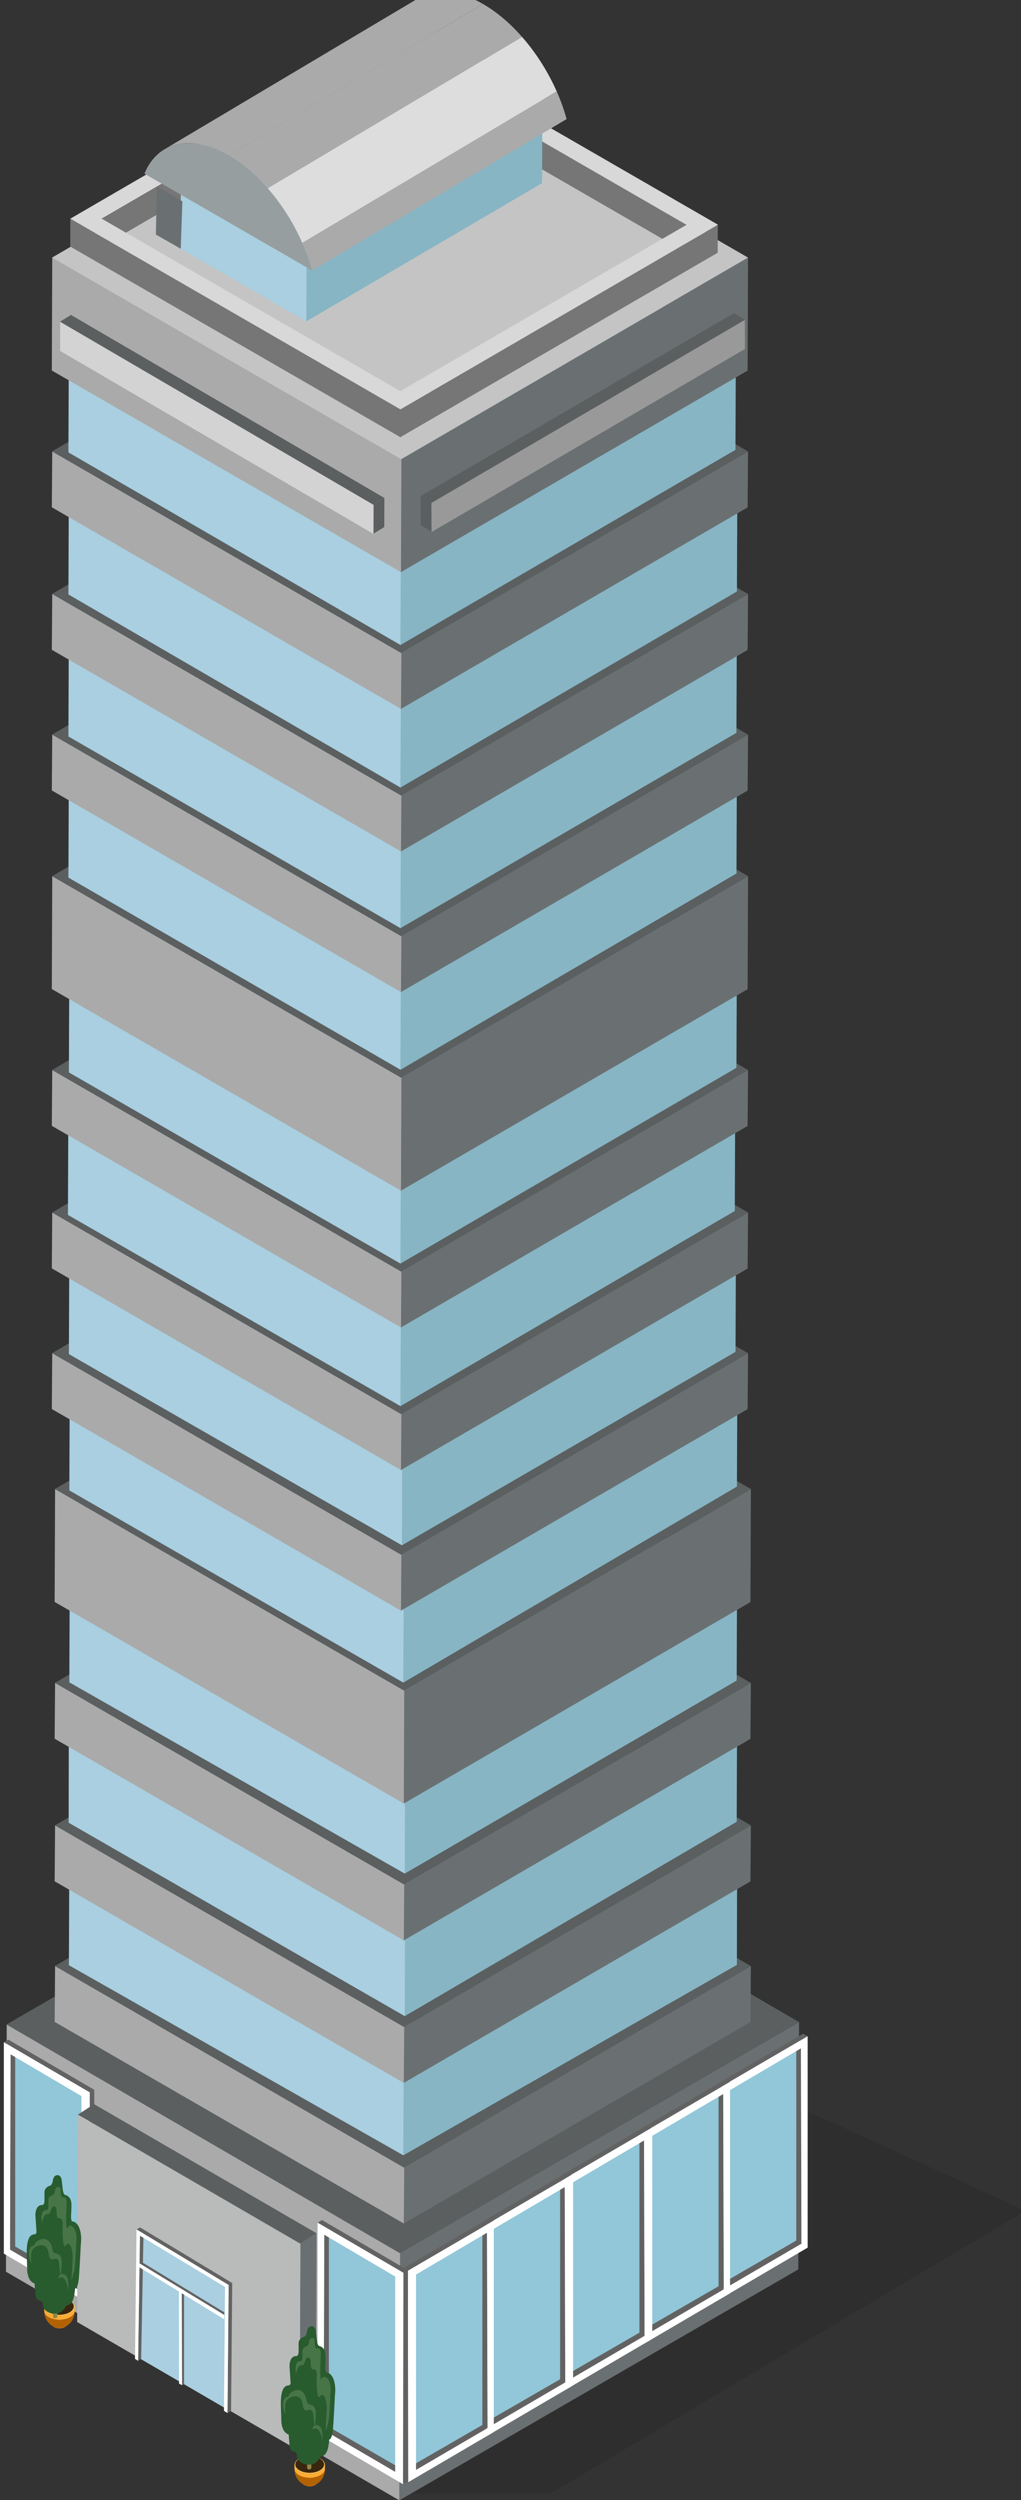 <?xml version="1.0" encoding="UTF-8" standalone="no"?>
<!-- Created with Inkscape (http://www.inkscape.org/) -->

<svg
   xmlns:dc="http://purl.org/dc/elements/1.1/"
   xmlns:cc="http://creativecommons.org/ns#"
   xmlns:rdf="http://www.w3.org/1999/02/22-rdf-syntax-ns#"
   xmlns:svg="http://www.w3.org/2000/svg"
   xmlns="http://www.w3.org/2000/svg"
   xmlns:sodipodi="http://sodipodi.sourceforge.net/DTD/sodipodi-0.dtd"
   xmlns:inkscape="http://www.inkscape.org/namespaces/inkscape"
   width="37.445mm"
   height="91.672mm"
   viewBox="0 0 37.445 91.672"
   version="1.1"
   id="svg89626"
   inkscape:version="0.92.3 (2405546, 2018-03-11)"
   sodipodi:docname="business-2.svg">
  <rect x="0" y="0" width="37.445" height="91.672" fill="#333333" stroke="none"/>
  <defs
     id="defs89620">
    <clipPath
       clipPathUnits="userSpaceOnUse"
       id="clipPath238161">
      <path
         d="m 641.045,1133.829 c 0,0.01 0.001,0.017 0.001,0.026 v 0 c 0,-0.01 -0.001,-0.018 -0.001,-0.026 m -3.177,-0.01 c 0,0.01 0,0.017 0,0.026 v 0 c 0,-0.01 0,-0.018 0,-0.026 m 2.687,-0.631 c -0.998,-0.558 -2.648,-0.155 -2.687,0.631 v 0 c 0.022,-0.676 0.347,-1.246 0.916,-1.574 v 0 c 0.858,-0.48 2.216,0.116 2.261,1.583 v 0 c -0.011,-0.234 -0.174,-0.466 -0.49,-0.64"
         id="path238159"
         inkscape:connector-curvature="0" />
    </clipPath>
    <clipPath
       clipPathUnits="userSpaceOnUse"
       id="clipPath238149">
      <path
         d="m 638.309,1133.603 c -0.295,0.176 -0.441,0.405 -0.441,0.634 v 0 c 10e-4,-0.424 -0.066,-0.721 0.443,-1.026 v 0 c 0.992,-0.598 2.737,-0.179 2.735,0.644 v 0 l -0.001,0.391 c 0.002,-0.822 -1.744,-1.242 -2.736,-0.643"
         id="path238147"
         inkscape:connector-curvature="0" />
    </clipPath>
    <clipPath
       clipPathUnits="userSpaceOnUse"
       id="clipPath238137">
      <path
         d="m 637.868,1134.237 c 0,-0.229 0.146,-0.458 0.441,-0.634 v 0 c 0.992,-0.599 2.738,-0.181 2.736,0.643 v 0 c -0.005,0.215 -0.109,0.39 -0.261,0.53 v 0 c -0.092,0.082 -0.149,0.115 -0.201,0.147 v 0 c -0.318,0.19 -0.723,0.279 -1.123,0.279 v 0 c -0.796,0 -1.57,-0.353 -1.592,-0.965 m 0.51,-0.519 c -0.571,0.344 -0.55,0.893 0.045,1.223 v 0 c 0.595,0.332 1.539,0.323 2.11,-0.021 v 0 c 0.57,-0.34 0.55,-0.89 -0.044,-1.221 v 0 c -0.292,-0.162 -0.668,-0.243 -1.042,-0.243 v 0 c -0.39,0 -0.778,0.087 -1.069,0.262 m 2.201,1.208 c -0.005,10e-4 -0.01,0 -0.015,0 v 0 c 0.005,0 0.01,0 0.015,0"
         id="path238135"
         inkscape:connector-curvature="0" />
    </clipPath>
    <clipPath
       clipPathUnits="userSpaceOnUse"
       id="clipPath238125">
      <path
         d="M 0,2270.272 H 3066.787 V 0 H 0 Z"
         id="path238123"
         inkscape:connector-curvature="0" />
    </clipPath>
    <clipPath
       clipPathUnits="userSpaceOnUse"
       id="clipPath238113">
      <path
         d="m 638.818,1132.225 c 0.033,-0.017 0.067,-0.036 0.102,-0.055 v 0 c 0.303,-0.166 0.784,-0.166 1.087,0 v 0 l 0.129,0.072 c -0.368,-0.204 -0.941,-0.21 -1.318,-0.021 m 0,0 c -0.009,0.01 -0.017,0.01 -0.026,0.014 v 0 c 0.008,-0.01 0.017,-0.01 0.026,-0.014"
         id="path238111"
         inkscape:connector-curvature="0" />
    </clipPath>
    <clipPath
       clipPathUnits="userSpaceOnUse"
       id="clipPath238073">
      <path
         d="M 0,2270.272 H 3066.787 V 0 H 0 Z"
         id="path238071"
         inkscape:connector-curvature="0" />
    </clipPath>
    <clipPath
       clipPathUnits="userSpaceOnUse"
       id="clipPath238061">
      <path
         d="m 667.043,1117.407 c 10e-4,0.013 10e-4,0.026 10e-4,0.038 v 0 c 0,-0.013 -10e-4,-0.025 -10e-4,-0.038 m -3.174,10e-4 c -10e-4,0.01 -10e-4,0.018 -10e-4,0.027 v 0 c 0,-0.01 0,-0.018 10e-4,-0.027 m 0.913,-1.574 c 0.857,-0.476 2.208,0.113 2.261,1.573 v 0 c -0.015,-0.229 -0.179,-0.455 -0.488,-0.629 v 0 c -0.999,-0.556 -2.648,-0.157 -2.686,0.63 v 0 c 0.02,-0.676 0.345,-1.244 0.913,-1.574"
         id="path238059"
         inkscape:connector-curvature="0" />
    </clipPath>
    <clipPath
       clipPathUnits="userSpaceOnUse"
       id="clipPath238049">
      <path
         d="m 664.309,1117.193 c -0.295,0.178 -0.441,0.404 -0.441,0.633 v 0 c 0,-0.426 -0.068,-0.719 0.441,-1.025 v 0 c 0.994,-0.598 2.739,-0.182 2.735,0.644 v 0 l -10e-4,0.393 c 0.003,-0.826 -1.741,-1.242 -2.734,-0.645"
         id="path238047"
         inkscape:connector-curvature="0" />
    </clipPath>
    <clipPath
       clipPathUnits="userSpaceOnUse"
       id="clipPath238037">
      <path
         d="m 663.868,1117.826 c 0,-0.229 0.146,-0.455 0.441,-0.633 v 0 c 0.993,-0.597 2.737,-0.181 2.734,0.645 v 0 c -0.004,0.213 -0.108,0.39 -0.261,0.529 v 0 c -0.091,0.082 -0.148,0.113 -0.201,0.147 v 0 c -0.002,0 -0.004,0 -0.006,0 v 0 c -0.317,0.185 -0.719,0.273 -1.116,0.273 v 0 c -0.796,0 -1.57,-0.352 -1.591,-0.965 m 0.509,-0.516 c -0.571,0.342 -0.551,0.891 0.045,1.223 v 0 c 0.593,0.33 1.539,0.321 2.109,-0.023 v 0 c 0.571,-0.344 0.552,-0.891 -0.044,-1.221 v 0 c -0.29,-0.162 -0.664,-0.243 -1.037,-0.243 v 0 c -0.391,0 -0.781,0.089 -1.073,0.264 m 2.195,1.209 c -0.003,10e-4 -0.006,10e-4 -0.01,10e-4 v 0 c 0.004,0 0.007,0 0.01,-10e-4 m 0.003,0 c 0.002,0 0.004,0 0.006,0 v 0 c -0.002,0 -0.004,0 -0.006,0"
         id="path238035"
         inkscape:connector-curvature="0" />
    </clipPath>
    <clipPath
       clipPathUnits="userSpaceOnUse"
       id="clipPath238025">
      <path
         d="M 0,2270.272 H 3066.787 V 0 H 0 Z"
         id="path238023"
         inkscape:connector-curvature="0" />
    </clipPath>
    <clipPath
       clipPathUnits="userSpaceOnUse"
       id="clipPath238013">
      <path
         d="m 664.791,1115.83 c 0.043,-0.025 0.086,-0.047 0.127,-0.07 v 0 c 0.305,-0.166 0.783,-0.166 1.088,0 v 0 l 0.128,0.071 c -0.374,-0.208 -0.967,-0.209 -1.343,0"
         id="path238011"
         inkscape:connector-curvature="0" />
    </clipPath>
    <clipPath
       clipPathUnits="userSpaceOnUse"
       id="clipPath237773">
      <path
         d="M 0,2270.272 H 3066.787 V 0 H 0 Z"
         id="path237771"
         inkscape:connector-curvature="0" />
    </clipPath>
    <clipPath
       clipPathUnits="userSpaceOnUse"
       id="clipPath237753">
      <path
         d="m 657.015,1357.749 c 3.987,-2.3 7.378,-7.141 8.694,-11.955 v 0 l 26.436,15.73 c -1.317,4.815 -4.708,9.657 -8.693,11.96 v 0 z"
         id="path237751"
         inkscape:connector-curvature="0" />
    </clipPath>
    <clipPath
       clipPathUnits="userSpaceOnUse"
       id="clipPath237741">
      <path
         d="M 676.831,1374.131 650.395,1358.4 c 1.692,0.982 4.035,0.843 6.62,-0.651 v 0 l 26.437,15.735 c -1.501,0.865 -2.918,1.275 -4.175,1.275 v 0 c -0.91,0 -1.735,-0.215 -2.446,-0.628"
         id="path237739"
         inkscape:connector-curvature="0" />
    </clipPath>
    <clipPath
       clipPathUnits="userSpaceOnUse"
       id="clipPath237377">
      <path
         d="m 675.212,1162.44 h 64.608 v -47.53 h -64.608 z"
         id="path237375"
         inkscape:connector-curvature="0" />
    </clipPath>
  </defs>
  <sodipodi:namedview
     id="base"
     pagecolor="#ffffff"
     bordercolor="#666666"
     borderopacity="1.0"
     inkscape:pageopacity="0.0"
     inkscape:pageshadow="2"
     inkscape:zoom="0.35"
     inkscape:cx="-289.23707"
     inkscape:cy="796.0959"
     inkscape:document-units="mm"
     inkscape:current-layer="layer1"
     showgrid="false"
     fit-margin-top="0"
     fit-margin-left="0"
     fit-margin-right="0"
     fit-margin-bottom="0"
     inkscape:window-width="1366"
     inkscape:window-height="716"
     inkscape:window-x="-8"
     inkscape:window-y="-8"
     inkscape:window-maximized="1" />
  <g
     inkscape:label="Layer 1"
     inkscape:groupmode="layer"
     id="layer1"
     transform="translate(-182.361,-267.795)">
    <g
       id="g237371"
       transform="matrix(0.353,0,0,-0.353,-41.186,752.779)">
      <g
         id="g237373" />
      <g
         id="g237385">
        <g
           clip-path="url(#clipPath237377)"
           id="g237383"
           style="opacity:0.25">
          <g
             transform="translate(690.519,1114.91)"
             id="g237381">
            <path
               d="M 0,0 49.301,29.346 9.493,47.531 -15.307,0 Z"
               style="fill:#231f20;fill-opacity:1;fill-rule:nonzero;stroke:none"
               id="path237379"
               inkscape:connector-curvature="0" />
          </g>
        </g>
      </g>
    </g>
    <g
       id="g237387"
       transform="matrix(0.353,0,0,-0.353,211.666,341.937)">
      <path
         d="m 0,0 -0.081,-25.691 -41.478,-24 0.08,25.693 z"
         style="fill:#6a7072;fill-opacity:1;fill-rule:nonzero;stroke:none"
         id="path237389"
         inkscape:connector-curvature="0" />
    </g>
    <g
       id="g237391"
       transform="matrix(0.353,0,0,-0.353,197.033,350.403)">
      <path
         d="m 0,0 -0.08,-25.693 -40.865,23.746 0.081,25.693 z"
         style="fill:#aaaaaa;fill-opacity:1;fill-rule:nonzero;stroke:none"
         id="path237393"
         inkscape:connector-curvature="0" />
    </g>
    <g
       id="g237395"
       transform="matrix(0.353,0,0,-0.353,211.666,341.937)">
      <path
         d="m 0,0 -41.479,-23.998 -40.863,23.746 41.478,23.996 z"
         style="fill:#5b5f60;fill-opacity:1;fill-rule:nonzero;stroke:none"
         id="path237397"
         inkscape:connector-curvature="0" />
    </g>
    <g
       id="g237399"
       transform="matrix(0.353,0,0,-0.353,209.899,339.882)">
      <path
         d="m 0,0 -0.044,-5.816 -36.038,-20.942 0.046,5.815 z"
         style="fill:#6a7072;fill-opacity:1;fill-rule:nonzero;stroke:none"
         id="path237401"
         inkscape:connector-curvature="0" />
    </g>
    <g
       id="g237403"
       transform="matrix(0.353,0,0,-0.353,197.186,347.27)">
      <path
         d="m 0,0 -0.045,-5.814 -36.274,20.941 0.045,5.816 z"
         style="fill:#aaaaaa;fill-opacity:1;fill-rule:nonzero;stroke:none"
         id="path237405"
         inkscape:connector-curvature="0" />
    </g>
    <g
       id="g237407"
       transform="matrix(0.353,0,0,-0.353,209.899,339.882)">
      <path
         d="M 0,0 -36.036,-20.943 -72.31,0 -36.272,20.943 Z"
         style="fill:#5b5f60;fill-opacity:1;fill-rule:nonzero;stroke:none"
         id="path237409"
         inkscape:connector-curvature="0" />
    </g>
    <g
       id="g237411"
       transform="matrix(0.353,0,0,-0.353,209.395,336.066)">
      <path
         d="m 0,0 -0.025,-10.691 -34.677,-19.791 0.044,11.759 z"
         style="fill:#87b5c4;fill-opacity:1;fill-rule:nonzero;stroke:none"
         id="path237413"
         inkscape:connector-curvature="0" />
    </g>
    <g
       id="g237415"
       transform="matrix(0.353,0,0,-0.353,197.169,342.671)">
      <path
         d="m 0,0 -0.044,-11.76 -34.747,19.744 0.046,11.764 z"
         style="fill:#a9cfe0;fill-opacity:1;fill-rule:nonzero;stroke:none"
         id="path237417"
         inkscape:connector-curvature="0" />
    </g>
    <g
       id="g237419"
       transform="matrix(0.353,0,0,-0.353,208.373,335.507)">
      <path
         d="m 0,0 -31.612,-18.529 -31.199,17.937 31.613,18.53 z"
         style="fill:#5f8f9b;fill-opacity:1;fill-rule:nonzero;stroke:none"
         id="path237421"
         inkscape:connector-curvature="0" />
    </g>
    <g
       id="g237423"
       transform="matrix(0.353,0,0,-0.353,209.899,334.725)">
      <path
         d="m 0,0 -0.044,-5.818 -36.038,-20.942 0.046,5.817 z"
         style="fill:#6a7072;fill-opacity:1;fill-rule:nonzero;stroke:none"
         id="path237425"
         inkscape:connector-curvature="0" />
    </g>
    <g
       id="g237427"
       transform="matrix(0.353,0,0,-0.353,197.186,342.114)">
      <path
         d="m 0,0 -0.045,-5.816 -36.274,20.941 0.045,5.818 z"
         style="fill:#aaaaaa;fill-opacity:1;fill-rule:nonzero;stroke:none"
         id="path237429"
         inkscape:connector-curvature="0" />
    </g>
    <g
       id="g237431"
       transform="matrix(0.353,0,0,-0.353,209.899,334.725)">
      <path
         d="M 0,0 -36.036,-20.943 -72.31,0 -36.272,20.943 Z"
         style="fill:#5b5f60;fill-opacity:1;fill-rule:nonzero;stroke:none"
         id="path237433"
         inkscape:connector-curvature="0" />
    </g>
    <g
       id="g237435"
       transform="matrix(0.353,0,0,-0.353,209.395,330.44)">
      <path
         d="m 0,0 -0.045,-11.762 -34.509,-20.201 0.044,11.762 z"
         style="fill:#87b5c4;fill-opacity:1;fill-rule:nonzero;stroke:none"
         id="path237437"
         inkscape:connector-curvature="0" />
    </g>
    <g
       id="g237439"
       transform="matrix(0.353,0,0,-0.353,197.221,337.567)">
      <path
         d="m 0,0 -0.044,-11.762 -34.921,20.09 0.023,13.207 z"
         style="fill:#a9cfe0;fill-opacity:1;fill-rule:nonzero;stroke:none"
         id="path237441"
         inkscape:connector-curvature="0" />
    </g>
    <g
       id="g237443"
       transform="matrix(0.353,0,0,-0.353,208.373,330.351)">
      <path
         d="m 0,0 -31.612,-18.531 -31.199,17.937 31.613,18.53 z"
         style="fill:#5f8f9b;fill-opacity:1;fill-rule:nonzero;stroke:none"
         id="path237445"
         inkscape:connector-curvature="0" />
    </g>
    <g
       id="g237447"
       transform="matrix(0.353,0,0,-0.353,209.899,329.5)">
      <path
         d="m 0,0 -0.044,-5.814 -36.038,-20.946 0.046,5.817 z"
         style="fill:#6a7072;fill-opacity:1;fill-rule:nonzero;stroke:none"
         id="path237449"
         inkscape:connector-curvature="0" />
    </g>
    <g
       id="g237451"
       transform="matrix(0.353,0,0,-0.353,197.186,336.888)">
      <path
         d="m 0,0 -0.045,-5.816 -36.274,20.945 0.045,5.814 z"
         style="fill:#aaaaaa;fill-opacity:1;fill-rule:nonzero;stroke:none"
         id="path237453"
         inkscape:connector-curvature="0" />
    </g>
    <g
       id="g237455"
       transform="matrix(0.353,0,0,-0.353,209.899,329.5)">
      <path
         d="M 0,0 -36.036,-20.943 -72.31,0 -36.272,20.943 Z"
         style="fill:#5b5f60;fill-opacity:1;fill-rule:nonzero;stroke:none"
         id="path237457"
         inkscape:connector-curvature="0" />
    </g>
    <g
       id="g237459"
       transform="matrix(0.353,0,0,-0.353,209.394,325.263)">
      <path
         d="m 0,0 -0.045,-11.762 -34.505,-20.062 0.045,11.76 z"
         style="fill:#87b5c4;fill-opacity:1;fill-rule:nonzero;stroke:none"
         id="path237461"
         inkscape:connector-curvature="0" />
    </g>
    <g
       id="g237463"
       transform="matrix(0.353,0,0,-0.353,197.221,332.341)">
      <path
         d="m 0,0 -0.044,-11.76 -34.849,19.864 0.045,11.761 z"
         style="fill:#a9cfe0;fill-opacity:1;fill-rule:nonzero;stroke:none"
         id="path237465"
         inkscape:connector-curvature="0" />
    </g>
    <g
       id="g237467"
       transform="matrix(0.353,0,0,-0.353,208.373,325.125)">
      <path
         d="m 0,0 -31.612,-18.529 -31.199,17.937 31.613,18.528 z"
         style="fill:#5f8f9b;fill-opacity:1;fill-rule:nonzero;stroke:none"
         id="path237469"
         inkscape:connector-curvature="0" />
    </g>
    <g
       id="g237471"
       transform="matrix(0.353,0,0,-0.353,209.899,322.392)">
      <path
         d="m 0,0 -0.044,-11.74 -36.038,-20.942 0.046,11.741 z"
         style="fill:#6a7072;fill-opacity:1;fill-rule:nonzero;stroke:none"
         id="path237473"
         inkscape:connector-curvature="0" />
    </g>
    <g
       id="g237475"
       transform="matrix(0.353,0,0,-0.353,197.186,329.78)">
      <path
         d="m 0,0 -0.045,-11.74 -36.274,20.941 0.045,11.74 z"
         style="fill:#aaaaaa;fill-opacity:1;fill-rule:nonzero;stroke:none"
         id="path237477"
         inkscape:connector-curvature="0" />
    </g>
    <g
       id="g237479"
       transform="matrix(0.353,0,0,-0.353,209.899,322.392)">
      <path
         d="M 0,0 -36.036,-20.941 -72.31,0 -36.272,20.945 Z"
         style="fill:#5b5f60;fill-opacity:1;fill-rule:nonzero;stroke:none"
         id="path237481"
         inkscape:connector-curvature="0" />
    </g>
    <g
       id="g237483"
       transform="matrix(0.353,0,0,-0.353,209.404,318.15)">
      <path
         d="m 0,0 -0.045,-11.762 -34.681,-20.373 0.044,11.76 z"
         style="fill:#87b5c4;fill-opacity:1;fill-rule:nonzero;stroke:none"
         id="path237485"
         inkscape:connector-curvature="0" />
    </g>
    <g
       id="g237487"
       transform="matrix(0.353,0,0,-0.353,197.169,325.338)">
      <path
         d="M 0,0 -0.044,-11.76 -34.745,8.201 -34.7,19.963 Z"
         style="fill:#a9cfe0;fill-opacity:1;fill-rule:nonzero;stroke:none"
         id="path237489"
         inkscape:connector-curvature="0" />
    </g>
    <g
       id="g237491"
       transform="matrix(0.353,0,0,-0.353,208.373,318.017)">
      <path
         d="m 0,0 -31.612,-18.531 -31.199,17.937 31.613,18.53 z"
         style="fill:#5f8f9b;fill-opacity:1;fill-rule:nonzero;stroke:none"
         id="path237493"
         inkscape:connector-curvature="0" />
    </g>
    <g
       id="g237495"
       transform="matrix(0.353,0,0,-0.353,209.795,317.41)">
      <path
         d="m 0,0 -0.045,-5.816 -36.038,-20.942 0.046,5.815 z"
         style="fill:#6a7072;fill-opacity:1;fill-rule:nonzero;stroke:none"
         id="path237497"
         inkscape:connector-curvature="0" />
    </g>
    <g
       id="g237499"
       transform="matrix(0.353,0,0,-0.353,197.082,324.799)">
      <path
         d="m 0,0 -0.046,-5.814 -36.273,20.941 0.044,5.816 z"
         style="fill:#aaaaaa;fill-opacity:1;fill-rule:nonzero;stroke:none"
         id="path237501"
         inkscape:connector-curvature="0" />
    </g>
    <g
       id="g237503"
       transform="matrix(0.353,0,0,-0.353,209.795,317.41)">
      <path
         d="M 0,0 -36.037,-20.943 -72.312,0 -36.274,20.943 Z"
         style="fill:#5b5f60;fill-opacity:1;fill-rule:nonzero;stroke:none"
         id="path237505"
         inkscape:connector-curvature="0" />
    </g>
    <g
       id="g237507"
       transform="matrix(0.353,0,0,-0.353,209.352,313.211)">
      <path
         d="m 0,0 -0.045,-11.762 -34.683,-20.103 0.046,11.76 z"
         style="fill:#87b5c4;fill-opacity:1;fill-rule:nonzero;stroke:none"
         id="path237509"
         inkscape:connector-curvature="0" />
    </g>
    <g
       id="g237511"
       transform="matrix(0.353,0,0,-0.353,197.117,320.304)">
      <path
         d="m 0,0 -0.045,-11.76 -34.598,19.856 0.046,11.761 z"
         style="fill:#a9cfe0;fill-opacity:1;fill-rule:nonzero;stroke:none"
         id="path237513"
         inkscape:connector-curvature="0" />
    </g>
    <g
       id="g237515"
       transform="matrix(0.353,0,0,-0.353,208.268,313.036)">
      <path
         d="m 0,0 -31.611,-18.531 -31.2,17.939 31.613,18.53 z"
         style="fill:#5f8f9b;fill-opacity:1;fill-rule:nonzero;stroke:none"
         id="path237517"
         inkscape:connector-curvature="0" />
    </g>
    <g
       id="g237519"
       transform="matrix(0.353,0,0,-0.353,209.795,312.254)">
      <path
         d="m 0,0 -0.045,-5.816 -36.038,-20.944 0.046,5.817 z"
         style="fill:#6a7072;fill-opacity:1;fill-rule:nonzero;stroke:none"
         id="path237521"
         inkscape:connector-curvature="0" />
    </g>
    <g
       id="g237523"
       transform="matrix(0.353,0,0,-0.353,197.082,319.642)">
      <path
         d="m 0,0 -0.046,-5.816 -36.273,20.943 0.044,5.816 z"
         style="fill:#aaaaaa;fill-opacity:1;fill-rule:nonzero;stroke:none"
         id="path237525"
         inkscape:connector-curvature="0" />
    </g>
    <g
       id="g237527"
       transform="matrix(0.353,0,0,-0.353,209.795,312.254)">
      <path
         d="M 0,0 -36.037,-20.943 -72.312,0 -36.274,20.943 Z"
         style="fill:#5b5f60;fill-opacity:1;fill-rule:nonzero;stroke:none"
         id="path237529"
         inkscape:connector-curvature="0" />
    </g>
    <g
       id="g237531"
       transform="matrix(0.353,0,0,-0.353,209.325,308.046)">
      <path
         d="m 0,0 -0.044,-11.76 -34.758,-20.279 0.045,11.762 z"
         style="fill:#87b5c4;fill-opacity:1;fill-rule:nonzero;stroke:none"
         id="path237533"
         inkscape:connector-curvature="0" />
    </g>
    <g
       id="g237535"
       transform="matrix(0.353,0,0,-0.353,197.064,315.2)">
      <path
         d="m 0,0 -0.045,-11.762 -34.547,19.858 0.045,11.761 z"
         style="fill:#a9cfe0;fill-opacity:1;fill-rule:nonzero;stroke:none"
         id="path237537"
         inkscape:connector-curvature="0" />
    </g>
    <g
       id="g237539"
       transform="matrix(0.353,0,0,-0.353,208.268,307.88)">
      <path
         d="m 0,0 -31.611,-18.529 -31.2,17.937 31.613,18.53 z"
         style="fill:#5f8f9b;fill-opacity:1;fill-rule:nonzero;stroke:none"
         id="path237541"
         inkscape:connector-curvature="0" />
    </g>
    <g
       id="g237543"
       transform="matrix(0.353,0,0,-0.353,209.795,307.028)">
      <path
         d="m 0,0 -0.045,-5.814 -36.038,-20.942 0.046,5.813 z"
         style="fill:#6a7072;fill-opacity:1;fill-rule:nonzero;stroke:none"
         id="path237545"
         inkscape:connector-curvature="0" />
    </g>
    <g
       id="g237547"
       transform="matrix(0.353,0,0,-0.353,197.082,314.416)">
      <path
         d="m 0,0 -0.046,-5.813 -36.273,20.942 0.044,5.814 z"
         style="fill:#aaaaaa;fill-opacity:1;fill-rule:nonzero;stroke:none"
         id="path237549"
         inkscape:connector-curvature="0" />
    </g>
    <g
       id="g237551"
       transform="matrix(0.353,0,0,-0.353,209.795,307.028)">
      <path
         d="M 0,0 -36.037,-20.943 -72.312,0 -36.274,20.943 Z"
         style="fill:#5b5f60;fill-opacity:1;fill-rule:nonzero;stroke:none"
         id="path237553"
         inkscape:connector-curvature="0" />
    </g>
    <g
       id="g237555"
       transform="matrix(0.353,0,0,-0.353,209.386,302.794)">
      <path
         d="m 0,0 -0.046,-11.764 -34.929,-20.349 0.045,11.761 z"
         style="fill:#87b5c4;fill-opacity:1;fill-rule:nonzero;stroke:none"
         id="path237557"
         inkscape:connector-curvature="0" />
    </g>
    <g
       id="g237559"
       transform="matrix(0.353,0,0,-0.353,197.064,309.974)">
      <path
         d="m 0,0 -0.045,-11.762 -34.449,19.856 0.046,11.761 z"
         style="fill:#a9cfe0;fill-opacity:1;fill-rule:nonzero;stroke:none"
         id="path237561"
         inkscape:connector-curvature="0" />
    </g>
    <g
       id="g237563"
       transform="matrix(0.353,0,0,-0.353,208.268,302.653)">
      <path
         d="m 0,0 -31.611,-18.529 -31.2,17.935 31.613,18.532 z"
         style="fill:#5f8f9b;fill-opacity:1;fill-rule:nonzero;stroke:none"
         id="path237565"
         inkscape:connector-curvature="0" />
    </g>
    <g
       id="g237567"
       transform="matrix(0.353,0,0,-0.353,209.795,299.921)">
      <path
         d="m 0,0 -0.045,-11.74 -36.038,-20.942 0.046,11.741 z"
         style="fill:#6a7072;fill-opacity:1;fill-rule:nonzero;stroke:none"
         id="path237569"
         inkscape:connector-curvature="0" />
    </g>
    <g
       id="g237571"
       transform="matrix(0.353,0,0,-0.353,197.082,307.308)">
      <path
         d="m 0,0 -0.046,-11.74 -36.273,20.941 0.044,11.74 z"
         style="fill:#aaaaaa;fill-opacity:1;fill-rule:nonzero;stroke:none"
         id="path237573"
         inkscape:connector-curvature="0" />
    </g>
    <g
       id="g237575"
       transform="matrix(0.353,0,0,-0.353,209.795,299.921)">
      <path
         d="M 0,0 -36.037,-20.941 -72.312,0 -36.274,20.944 Z"
         style="fill:#5b5f60;fill-opacity:1;fill-rule:nonzero;stroke:none"
         id="path237577"
         inkscape:connector-curvature="0" />
    </g>
    <g
       id="g237579"
       transform="matrix(0.353,0,0,-0.353,209.387,295.67)">
      <path
         d="m 0,0 -0.045,-11.762 -34.93,-20.4 0.045,11.762 z"
         style="fill:#87b5c4;fill-opacity:1;fill-rule:nonzero;stroke:none"
         id="path237581"
         inkscape:connector-curvature="0" />
    </g>
    <g
       id="g237583"
       transform="matrix(0.353,0,0,-0.353,197.064,302.866)">
      <path
         d="m 0,0 -0.045,-11.762 -34.498,19.957 0.045,11.76 z"
         style="fill:#a9cfe0;fill-opacity:1;fill-rule:nonzero;stroke:none"
         id="path237585"
         inkscape:connector-curvature="0" />
    </g>
    <g
       id="g237587"
       transform="matrix(0.353,0,0,-0.353,208.268,295.546)">
      <path
         d="m 0,0 -31.611,-18.529 -31.2,17.937 31.613,18.529 z"
         style="fill:#5f8f9b;fill-opacity:1;fill-rule:nonzero;stroke:none"
         id="path237589"
         inkscape:connector-curvature="0" />
    </g>
    <g
       id="g237591"
       transform="matrix(0.353,0,0,-0.353,209.795,294.729)">
      <path
         d="m 0,0 -0.045,-5.816 -36.038,-20.944 0.046,5.815 z"
         style="fill:#6a7072;fill-opacity:1;fill-rule:nonzero;stroke:none"
         id="path237593"
         inkscape:connector-curvature="0" />
    </g>
    <g
       id="g237595"
       transform="matrix(0.353,0,0,-0.353,197.082,302.118)">
      <path
         d="m 0,0 -0.046,-5.814 -36.273,20.943 0.044,5.816 z"
         style="fill:#aaaaaa;fill-opacity:1;fill-rule:nonzero;stroke:none"
         id="path237597"
         inkscape:connector-curvature="0" />
    </g>
    <g
       id="g237599"
       transform="matrix(0.353,0,0,-0.353,209.795,294.729)">
      <path
         d="M 0,0 -36.037,-20.945 -72.312,0 -36.274,20.941 Z"
         style="fill:#5b5f60;fill-opacity:1;fill-rule:nonzero;stroke:none"
         id="path237601"
         inkscape:connector-curvature="0" />
    </g>
    <g
       id="g237603"
       transform="matrix(0.353,0,0,-0.353,209.386,290.513)">
      <path
         d="m 0,0 -0.046,-11.762 -34.929,-20.302 0.045,11.761 z"
         style="fill:#87b5c4;fill-opacity:1;fill-rule:nonzero;stroke:none"
         id="path237605"
         inkscape:connector-curvature="0" />
    </g>
    <g
       id="g237607"
       transform="matrix(0.353,0,0,-0.353,197.064,297.675)">
      <path
         d="m 0,0 -0.045,-11.762 -34.498,19.908 0.045,11.761 z"
         style="fill:#a9cfe0;fill-opacity:1;fill-rule:nonzero;stroke:none"
         id="path237609"
         inkscape:connector-curvature="0" />
    </g>
    <g
       id="g237611"
       transform="matrix(0.353,0,0,-0.353,208.268,290.355)">
      <path
         d="m 0,0 -31.611,-18.53 -31.2,17.938 31.613,18.53 z"
         style="fill:#5f8f9b;fill-opacity:1;fill-rule:nonzero;stroke:none"
         id="path237613"
         inkscape:connector-curvature="0" />
    </g>
    <g
       id="g237615"
       transform="matrix(0.353,0,0,-0.353,209.795,289.573)">
      <path
         d="m 0,0 -0.045,-5.816 -36.038,-20.945 0.046,5.817 z"
         style="fill:#6a7072;fill-opacity:1;fill-rule:nonzero;stroke:none"
         id="path237617"
         inkscape:connector-curvature="0" />
    </g>
    <g
       id="g237619"
       transform="matrix(0.353,0,0,-0.353,197.082,296.961)">
      <path
         d="m 0,0 -0.046,-5.816 -36.273,20.944 0.044,5.816 z"
         style="fill:#aaaaaa;fill-opacity:1;fill-rule:nonzero;stroke:none"
         id="path237621"
         inkscape:connector-curvature="0" />
    </g>
    <g
       id="g237623"
       transform="matrix(0.353,0,0,-0.353,209.795,289.573)">
      <path
         d="M 0,0 -36.037,-20.944 -72.312,0 -36.274,20.941 Z"
         style="fill:#5b5f60;fill-opacity:1;fill-rule:nonzero;stroke:none"
         id="path237625"
         inkscape:connector-curvature="0" />
    </g>
    <g
       id="g237627"
       transform="matrix(0.353,0,0,-0.353,209.404,285.331)">
      <path
         d="m 0,0 -0.045,-11.76 -34.978,-20.378 0.044,11.763 z"
         style="fill:#87b5c4;fill-opacity:1;fill-rule:nonzero;stroke:none"
         id="path237629"
         inkscape:connector-curvature="0" />
    </g>
    <g
       id="g237631"
       transform="matrix(0.353,0,0,-0.353,197.064,292.519)">
      <path
         d="m 0,0 -0.045,-11.763 -34.498,20.056 0.045,11.762 z"
         style="fill:#a9cfe0;fill-opacity:1;fill-rule:nonzero;stroke:none"
         id="path237633"
         inkscape:connector-curvature="0" />
    </g>
    <g
       id="g237635"
       transform="matrix(0.353,0,0,-0.353,208.268,285.199)">
      <path
         d="m 0,0 -31.611,-18.527 -31.2,17.935 31.613,18.53 z"
         style="fill:#5f8f9b;fill-opacity:1;fill-rule:nonzero;stroke:none"
         id="path237637"
         inkscape:connector-curvature="0" />
    </g>
    <g
       id="g237639"
       transform="matrix(0.353,0,0,-0.353,209.795,284.347)">
      <path
         d="m 0,0 -0.045,-5.815 -36.038,-20.944 0.046,5.818 z"
         style="fill:#6a7072;fill-opacity:1;fill-rule:nonzero;stroke:none"
         id="path237641"
         inkscape:connector-curvature="0" />
    </g>
    <g
       id="g237643"
       transform="matrix(0.353,0,0,-0.353,197.082,291.735)">
      <path
         d="m 0,0 -0.046,-5.817 -36.273,20.943 0.044,5.815 z"
         style="fill:#aaaaaa;fill-opacity:1;fill-rule:nonzero;stroke:none"
         id="path237645"
         inkscape:connector-curvature="0" />
    </g>
    <g
       id="g237647"
       transform="matrix(0.353,0,0,-0.353,209.795,284.347)">
      <path
         d="M 0,0 -36.037,-20.941 -72.312,0 -36.274,20.942 Z"
         style="fill:#5b5f60;fill-opacity:1;fill-rule:nonzero;stroke:none"
         id="path237649"
         inkscape:connector-curvature="0" />
    </g>
    <g
       id="g237651"
       transform="matrix(0.353,0,0,-0.353,209.35,280.137)">
      <path
         d="m 0,0 -0.046,-11.761 -34.826,-20.286 0.045,11.761 z"
         style="fill:#87b5c4;fill-opacity:1;fill-rule:nonzero;stroke:none"
         id="path237653"
         inkscape:connector-curvature="0" />
    </g>
    <g
       id="g237655"
       transform="matrix(0.353,0,0,-0.353,197.064,287.293)">
      <path
         d="m 0,0 -0.045,-11.761 -34.498,20.006 0.045,11.761 z"
         style="fill:#a9cfe0;fill-opacity:1;fill-rule:nonzero;stroke:none"
         id="path237657"
         inkscape:connector-curvature="0" />
    </g>
    <g
       id="g237659"
       transform="matrix(0.353,0,0,-0.353,208.268,279.973)">
      <path
         d="m 0,0 -31.611,-18.529 -31.2,17.937 31.613,18.53 z"
         style="fill:#5f8f9b;fill-opacity:1;fill-rule:nonzero;stroke:none"
         id="path237661"
         inkscape:connector-curvature="0" />
    </g>
    <g
       id="g237663"
       transform="matrix(0.353,0,0,-0.353,209.795,277.24)">
      <path
         d="m 0,0 -0.045,-11.741 -36.038,-20.943 0.046,11.743 z"
         style="fill:#6a7072;fill-opacity:1;fill-rule:nonzero;stroke:none"
         id="path237665"
         inkscape:connector-curvature="0" />
    </g>
    <g
       id="g237667"
       transform="matrix(0.353,0,0,-0.353,197.082,284.628)">
      <path
         d="M 0,0 -0.046,-11.742 -36.319,9.2 l 0.044,11.741 z"
         style="fill:#aaaaaa;fill-opacity:1;fill-rule:nonzero;stroke:none"
         id="path237669"
         inkscape:connector-curvature="0" />
    </g>
    <g
       id="g237671"
       transform="matrix(0.353,0,0,-0.353,209.795,277.24)">
      <path
         d="M 0,0 -36.037,-20.941 -72.312,0 -36.274,20.941 Z"
         style="fill:#c4c4c4;fill-opacity:1;fill-rule:nonzero;stroke:none"
         id="path237673"
         inkscape:connector-curvature="0" />
    </g>
    <g
       id="g237675"
       transform="matrix(0.353,0,0,-0.353,196.051,287.368)">
      <path
         d="M 0,0 1.144,0.706 1.153,3.724 0.009,3.017 Z"
         style="fill:#5b5f60;fill-opacity:1;fill-rule:nonzero;stroke:none"
         id="path237677"
         inkscape:connector-curvature="0" />
    </g>
    <g
       id="g237679"
       transform="matrix(0.353,0,0,-0.353,196.054,286.303)">
      <path
         d="m 0,0 1.145,0.707 -32.56,19.012 -1.144,-0.705 z"
         style="fill:#5b5f60;fill-opacity:1;fill-rule:nonzero;stroke:none"
         id="path237681"
         inkscape:connector-curvature="0" />
    </g>
    <g
       id="g237683"
       transform="matrix(0.353,0,0,-0.353,184.568,279.596)">
      <path
         d="m 0,0 -0.008,-3.018 32.558,-19.012 0.009,3.016 z"
         style="fill:#d3d3d3;fill-opacity:1;fill-rule:nonzero;stroke:none"
         id="path237685"
         inkscape:connector-curvature="0" />
    </g>
    <g
       id="g237687"
       transform="matrix(0.353,0,0,-0.353,198.194,287.298)">
      <path
         d="M 0,0 -1.144,0.708 -1.153,3.727 -0.009,3.02 Z"
         style="fill:#5b5f60;fill-opacity:1;fill-rule:nonzero;stroke:none"
         id="path237689"
         inkscape:connector-curvature="0" />
    </g>
    <g
       id="g237691"
       transform="matrix(0.353,0,0,-0.353,198.191,286.233)">
      <path
         d="m 0,0 -1.144,0.707 32.56,19.011 1.144,-0.706 z"
         style="fill:#5b5f60;fill-opacity:1;fill-rule:nonzero;stroke:none"
         id="path237693"
         inkscape:connector-curvature="0" />
    </g>
    <g
       id="g237695"
       transform="matrix(0.353,0,0,-0.353,209.677,279.526)">
      <path
         d="m 0,0 0.01,-3.018 -32.56,-19.013 -0.01,3.019 z"
         style="fill:#999999;fill-opacity:1;fill-rule:nonzero;stroke:none"
         id="path237697"
         inkscape:connector-curvature="0" />
    </g>
    <g
       id="g237699"
       transform="matrix(0.353,0,0,-0.353,196.591,269.719)">
      <path
         d="m 0,0 -0.008,-2.897 -29.745,-17.288 0.007,2.899 z"
         style="fill:#767676;fill-opacity:1;fill-rule:nonzero;stroke:none"
         id="path237701"
         inkscape:connector-curvature="0" />
    </g>
    <g
       id="g237703"
       transform="matrix(0.353,0,0,-0.353,207.538,276.039)">
      <path
         d="m 0,0 -0.009,-2.896 -31.03,17.914 0.008,2.897 z"
         style="fill:#767676;fill-opacity:1;fill-rule:nonzero;stroke:none"
         id="path237705"
         inkscape:connector-curvature="0" />
    </g>
    <g
       id="g237707"
       transform="matrix(0.353,0,0,-0.353,197.047,282.802)">
      <path
         d="m 0,0 -0.008,-2.898 -34.296,19.8 0.01,2.899 z"
         style="fill:#767676;fill-opacity:1;fill-rule:nonzero;stroke:none"
         id="path237709"
         inkscape:connector-curvature="0" />
    </g>
    <g
       id="g237711"
       transform="matrix(0.353,0,0,-0.353,208.686,276.038)">
      <path
         d="m 0,0 -0.008,-2.898 -32.994,-19.174 0.008,2.898 z"
         style="fill:#767676;fill-opacity:1;fill-rule:nonzero;stroke:none"
         id="path237713"
         inkscape:connector-curvature="0" />
    </g>
    <g
       id="g237715"
       transform="matrix(0.353,0,0,-0.353,197.044,282.137)">
      <path
         d="M 0,0 29.747,17.285 -1.284,35.2 -31.03,17.914 Z M -1.295,37.088 33.001,17.287 0.007,-1.887 -34.288,17.914 Z"
         style="fill:#d8d8d8;fill-opacity:1;fill-rule:nonzero;stroke:none"
         id="path237717"
         inkscape:connector-curvature="0" />
    </g>
    <g
       id="g237719"
       transform="matrix(0.353,0,0,-0.353,202.253,271.292)">
      <path
         d="m 0,0 -0.035,-9.118 -24.509,-14.365 0.035,9.118 z"
         style="fill:#87b5c4;fill-opacity:1;fill-rule:nonzero;stroke:none"
         id="path237721"
         inkscape:connector-curvature="0" />
    </g>
    <g
       id="g237723"
       transform="matrix(0.353,0,0,-0.353,193.607,276.36)">
      <path
         d="m 0,0 -0.035,-9.118 -13.056,7.545 0.035,9.117 z"
         style="fill:#a9cfe0;fill-opacity:1;fill-rule:nonzero;stroke:none"
         id="path237725"
         inkscape:connector-curvature="0" />
    </g>
    <g
       id="g237727"
       transform="matrix(0.353,0,0,-0.353,202.253,271.292)">
      <path
         d="m 0,0 -24.509,-14.365 -13.055,7.544 24.509,14.367 z"
         style="fill:#5f8f9b;fill-opacity:1;fill-rule:nonzero;stroke:none"
         id="path237729"
         inkscape:connector-curvature="0" />
    </g>
    <g
       id="g237731"
       transform="matrix(0.353,0,0,-0.353,188.117,274.631)">
      <path
         d="m 0,0 -0.115,-4.996 2.587,-1.477 0.17,4.921 z"
         style="fill:#6a7072;fill-opacity:1;fill-rule:nonzero;stroke:none"
         id="path237733"
         inkscape:connector-curvature="0" />
    </g>
    <g
       transform="matrix(0.353,0,0,-0.353,-41.186,752.779)"
       id="g237735">
      <g
         id="g237737"
         clip-path="url(#clipPath237741)">
        <g
           id="g237743"
           transform="translate(650.394,1358.399)">
          <path
             d="m 0,0 26.437,15.731 c 1.692,0.984 4.033,0.845 6.621,-0.647 L 6.621,-0.65 C 4.035,0.844 1.692,0.982 0,0"
             style="fill:#aaaaaa;fill-opacity:1;fill-rule:nonzero;stroke:none"
             id="path237745"
             inkscape:connector-curvature="0" />
        </g>
      </g>
    </g>
    <g
       transform="matrix(0.353,0,0,-0.353,-41.186,752.779)"
       id="g237747">
      <g
         id="g237749"
         clip-path="url(#clipPath237753)">
        <g
           id="g237755"
           transform="translate(657.016,1357.749)">
          <path
             d="m 0,0 26.437,15.734 c 1.458,-0.843 2.838,-2.025 4.065,-3.423 L 4.067,-3.421 C 2.84,-2.023 1.458,-0.841 0,0"
             style="fill:#aaaaaa;fill-opacity:1;fill-rule:nonzero;stroke:none"
             id="path237757"
             inkscape:connector-curvature="0" />
        </g>
        <g
           id="g237759"
           transform="translate(661.082,1354.328)">
          <path
             d="m 0,0 26.435,15.731 c 1.455,-1.658 2.695,-3.615 3.602,-5.666 L 3.6,-5.665 C 2.695,-3.615 1.456,-1.658 0,0"
             style="fill:#dddddd;fill-opacity:1;fill-rule:nonzero;stroke:none"
             id="path237761"
             inkscape:connector-curvature="0" />
        </g>
        <g
           id="g237763"
           transform="translate(664.683,1348.663)">
          <path
             d="m 0,0 26.437,15.73 c 0.416,-0.943 0.762,-1.905 1.025,-2.869 L 1.026,-2.869 C 0.763,-1.906 0.418,-0.943 0,0"
             style="fill:#aaaaaa;fill-opacity:1;fill-rule:nonzero;stroke:none"
             id="path237765"
             inkscape:connector-curvature="0" />
        </g>
      </g>
    </g>
    <g
       transform="matrix(0.353,0,0,-0.353,-41.186,752.779)"
       id="g237767">
      <g
         id="g237769"
         clip-path="url(#clipPath237773)">
        <g
           id="g237775"
           transform="translate(657.016,1357.749)">
          <path
             d="M 0,0 C 3.986,-2.301 7.377,-7.141 8.693,-11.955 L -8.732,-1.896 C -7.392,1.387 -3.987,2.303 0,0"
             style="fill:#979ea0;fill-opacity:1;fill-rule:nonzero;stroke:none"
             id="path237777"
             inkscape:connector-curvature="0" />
        </g>
        <g
           id="g237779"
           transform="translate(716.504,1162.02)">
          <path
             d="m 0,0 -0.472,0.266 v -21.961 l 0.514,-0.266 z"
             style="fill:#626262;fill-opacity:1;fill-rule:nonzero;stroke:none"
             id="path237781"
             inkscape:connector-curvature="0" />
        </g>
        <g
           id="g237783"
           transform="translate(708.355,1136.176)">
          <path
             d="M 0,0 8.533,5.023 V 25.559 L 0,20.832 Z"
             style="fill:#91c7d8;fill-opacity:1;fill-rule:nonzero;stroke:none"
             id="path237785"
             inkscape:connector-curvature="0" />
        </g>
        <g
           id="g237787"
           transform="translate(716.548,1140.842)">
          <path
             d="m 0,0 -0.541,0.328 -7.471,-4.32 0.583,-0.35 z"
             style="fill:#626262;fill-opacity:1;fill-rule:nonzero;stroke:none"
             id="path237789"
             inkscape:connector-curvature="0" />
        </g>
        <g
           id="g237791"
           transform="translate(716.491,1161.129)">
          <path
             d="m 0,0 -0.484,0.293 v -20.289 l 0.541,-0.291 z"
             style="fill:#626262;fill-opacity:1;fill-rule:nonzero;stroke:none"
             id="path237793"
             inkscape:connector-curvature="0" />
        </g>
        <g
           id="g237795"
           transform="translate(708.262,1157.18)">
          <path
             d="m 0,0 -0.469,0.268 v -21.961 l 0.514,-0.266 z"
             style="fill:#626262;fill-opacity:1;fill-rule:nonzero;stroke:none"
             id="path237797"
             inkscape:connector-curvature="0" />
        </g>
        <g
           id="g237799"
           transform="translate(717.188,1162.389)">
          <path
             d="m 0,0 -0.471,0.268 -8.924,-5.209 0.469,-0.268 z"
             style="fill:#626262;fill-opacity:1;fill-rule:nonzero;stroke:none"
             id="path237801"
             inkscape:connector-curvature="0" />
        </g>
        <g
           id="g237803"
           transform="translate(709.119,1136.5)">
          <path
             d="M 0,0 7.429,4.342 7.373,24.629 0,20.291 Z m 8.069,3.93 -8.881,-5.209 -0.045,21.959 8.926,5.209 z"
             style="fill:#ffffff;fill-opacity:1;fill-rule:nonzero;stroke:none"
             id="path237805"
             inkscape:connector-curvature="0" />
        </g>
        <g
           id="g237807"
           transform="translate(700.278,1131.428)">
          <path
             d="M 0,0 8.534,5.025 V 25.561 L 0,20.836 Z"
             style="fill:#91c7d8;fill-opacity:1;fill-rule:nonzero;stroke:none"
             id="path237809"
             inkscape:connector-curvature="0" />
        </g>
        <g
           id="g237811"
           transform="translate(708.474,1136.096)">
          <path
             d="m 0,0 -0.542,0.326 -7.472,-4.32 0.585,-0.346 z"
             style="fill:#626262;fill-opacity:1;fill-rule:nonzero;stroke:none"
             id="path237813"
             inkscape:connector-curvature="0" />
        </g>
        <g
           id="g237815"
           transform="translate(708.416,1156.385)">
          <path
             d="m 0,0 -0.484,0.289 v -20.285 l 0.542,-0.293 z"
             style="fill:#626262;fill-opacity:1;fill-rule:nonzero;stroke:none"
             id="path237817"
             inkscape:connector-curvature="0" />
        </g>
        <g
           id="g237819"
           transform="translate(700.188,1152.434)">
          <path
             d="m 0,0 -0.47,0.268 v -21.961 l 0.513,-0.266 z"
             style="fill:#626262;fill-opacity:1;fill-rule:nonzero;stroke:none"
             id="path237821"
             inkscape:connector-curvature="0" />
        </g>
        <g
           id="g237823"
           transform="translate(709.113,1157.643)">
          <path
             d="m 0,0 -0.472,0.27 -8.923,-5.211 0.47,-0.268 z"
             style="fill:#626262;fill-opacity:1;fill-rule:nonzero;stroke:none"
             id="path237825"
             inkscape:connector-curvature="0" />
        </g>
        <g
           id="g237827"
           transform="translate(701.044,1131.756)">
          <path
             d="M 0,0 7.429,4.34 7.372,24.629 0,20.287 Z m 8.068,3.924 -8.881,-5.205 -0.043,21.959 8.924,5.209 z"
             style="fill:#ffffff;fill-opacity:1;fill-rule:nonzero;stroke:none"
             id="path237829"
             inkscape:connector-curvature="0" />
        </g>
        <g
           id="g237831"
           transform="translate(692.053,1126.605)">
          <path
             d="M 0,0 8.535,5.025 V 25.561 L 0,20.834 Z"
             style="fill:#91c7d8;fill-opacity:1;fill-rule:nonzero;stroke:none"
             id="path237833"
             inkscape:connector-curvature="0" />
        </g>
        <g
           id="g237835"
           transform="translate(700.249,1131.273)">
          <path
             d="M 0,0 -0.539,0.328 -8.014,-3.994 -7.43,-4.342 Z"
             style="fill:#626262;fill-opacity:1;fill-rule:nonzero;stroke:none"
             id="path237837"
             inkscape:connector-curvature="0" />
        </g>
        <g
           id="g237839"
           transform="translate(700.191,1151.561)">
          <path
             d="m 0,0 -0.481,0.291 v -20.287 l 0.539,-0.291 z"
             style="fill:#626262;fill-opacity:1;fill-rule:nonzero;stroke:none"
             id="path237841"
             inkscape:connector-curvature="0" />
        </g>
        <g
           id="g237843"
           transform="translate(691.964,1147.611)">
          <path
             d="m 0,0 -0.471,0.268 v -21.963 l 0.512,-0.266 z"
             style="fill:#626262;fill-opacity:1;fill-rule:nonzero;stroke:none"
             id="path237845"
             inkscape:connector-curvature="0" />
        </g>
        <g
           id="g237847"
           transform="translate(700.889,1152.82)">
          <path
             d="m 0,0 -0.472,0.266 -8.924,-5.207 0.471,-0.268 z"
             style="fill:#626262;fill-opacity:1;fill-rule:nonzero;stroke:none"
             id="path237849"
             inkscape:connector-curvature="0" />
        </g>
        <g
           id="g237851"
           transform="translate(692.819,1126.932)">
          <path
             d="M 0,0 7.43,4.342 7.372,24.629 0,20.289 Z m 8.069,3.928 -8.883,-5.209 -0.041,21.961 8.924,5.209 z"
             style="fill:#ffffff;fill-opacity:1;fill-rule:nonzero;stroke:none"
             id="path237853"
             inkscape:connector-curvature="0" />
        </g>
        <g
           id="g237855"
           transform="translate(683.813,1121.766)">
          <path
             d="M 0,0 8.534,5.025 V 25.561 L 0,20.832 Z"
             style="fill:#91c7d8;fill-opacity:1;fill-rule:nonzero;stroke:none"
             id="path237857"
             inkscape:connector-curvature="0" />
        </g>
        <g
           id="g237859"
           transform="translate(692.007,1126.434)">
          <path
             d="m 0,0 -0.538,0.326 -7.475,-4.32 0.586,-0.348 z"
             style="fill:#626262;fill-opacity:1;fill-rule:nonzero;stroke:none"
             id="path237861"
             inkscape:connector-curvature="0" />
        </g>
        <g
           id="g237863"
           transform="translate(691.951,1146.721)">
          <path
             d="m 0,0 -0.481,0.291 v -20.285 l 0.537,-0.293 z"
             style="fill:#626262;fill-opacity:1;fill-rule:nonzero;stroke:none"
             id="path237865"
             inkscape:connector-curvature="0" />
        </g>
        <g
           id="g237867"
           transform="translate(683.723,1142.772)">
          <path
             d="m 0,0 -0.469,0.266 v -21.959 l 0.512,-0.268 z"
             style="fill:#626262;fill-opacity:1;fill-rule:nonzero;stroke:none"
             id="path237869"
             inkscape:connector-curvature="0" />
        </g>
        <g
           id="g237871"
           transform="translate(692.648,1147.98)">
          <path
             d="m 0,0 -0.472,0.266 -8.923,-5.209 0.47,-0.266 z"
             style="fill:#626262;fill-opacity:1;fill-rule:nonzero;stroke:none"
             id="path237873"
             inkscape:connector-curvature="0" />
        </g>
        <g
           id="g237875"
           transform="translate(684.58,1122.092)">
          <path
             d="M 0,0 7.427,4.342 7.371,24.629 0,20.291 Z m 8.069,3.928 -8.882,-5.209 -0.043,21.961 8.925,5.209 z"
             style="fill:#ffffff;fill-opacity:1;fill-rule:nonzero;stroke:none"
             id="path237877"
             inkscape:connector-curvature="0" />
        </g>
        <g
           id="g237879"
           transform="translate(675.738,1117.02)">
          <path
             d="M 0,0 8.534,5.023 V 25.561 L 0,20.834 Z"
             style="fill:#91c7d8;fill-opacity:1;fill-rule:nonzero;stroke:none"
             id="path237881"
             inkscape:connector-curvature="0" />
        </g>
        <g
           id="g237883"
           transform="translate(683.934,1121.689)">
          <path
             d="m 0,0 -0.541,0.324 -7.473,-4.32 0.583,-0.35 z"
             style="fill:#626262;fill-opacity:1;fill-rule:nonzero;stroke:none"
             id="path237885"
             inkscape:connector-curvature="0" />
        </g>
        <g
           id="g237887"
           transform="translate(683.875,1141.977)">
          <path
             d="m 0,0 -0.482,0.289 v -20.287 l 0.541,-0.289 z"
             style="fill:#626262;fill-opacity:1;fill-rule:nonzero;stroke:none"
             id="path237889"
             inkscape:connector-curvature="0" />
        </g>
        <g
           id="g237891"
           transform="translate(675.648,1138.025)">
          <path
             d="m 0,0 -0.47,0.266 v -21.961 l 0.514,-0.266 z"
             style="fill:#626262;fill-opacity:1;fill-rule:nonzero;stroke:none"
             id="path237893"
             inkscape:connector-curvature="0" />
        </g>
        <g
           id="g237895"
           transform="translate(684.572,1143.234)">
          <path
             d="m 0,0 -0.472,0.268 -8.922,-5.211 0.47,-0.266 z"
             style="fill:#626262;fill-opacity:1;fill-rule:nonzero;stroke:none"
             id="path237897"
             inkscape:connector-curvature="0" />
        </g>
        <g
           id="g237899"
           transform="translate(676.503,1117.344)">
          <path
             d="M 0,0 7.431,4.346 7.372,24.633 0,20.291 Z m 8.069,3.93 -8.88,-5.209 -0.044,21.961 8.924,5.209 z"
             style="fill:#ffffff;fill-opacity:1;fill-rule:nonzero;stroke:none"
             id="path237901"
             inkscape:connector-curvature="0" />
        </g>
        <g
           id="g237903"
           transform="translate(675.102,1116.814)">
          <path
             d="M 0,0 -8.534,5.023 V 25.557 L 0,20.832 Z"
             style="fill:#91c7d8;fill-opacity:1;fill-rule:nonzero;stroke:none"
             id="path237905"
             inkscape:connector-curvature="0" />
        </g>
        <g
           id="g237907"
           transform="translate(666.905,1121.48)">
          <path
             d="m 0,0 0.542,0.326 7.472,-4.32 -0.583,-0.35 z"
             style="fill:#626262;fill-opacity:1;fill-rule:nonzero;stroke:none"
             id="path237909"
             inkscape:connector-curvature="0" />
        </g>
        <g
           id="g237911"
           transform="translate(666.965,1141.77)">
          <path
             d="M 0,0 0.483,0.289 V -19.998 L -0.06,-20.289 Z"
             style="fill:#626262;fill-opacity:1;fill-rule:nonzero;stroke:none"
             id="path237913"
             inkscape:connector-curvature="0" />
        </g>
        <g
           id="g237915"
           transform="translate(675.191,1137.816)">
          <path
             d="m 0,0 0.47,0.268 v -21.961 l -0.514,-0.266 z"
             style="fill:#626262;fill-opacity:1;fill-rule:nonzero;stroke:none"
             id="path237917"
             inkscape:connector-curvature="0" />
        </g>
        <g
           id="g237919"
           transform="translate(666.267,1143.025)">
          <path
             d="M 0,0 0.472,0.268 9.395,-4.941 8.925,-5.209 Z"
             style="fill:#626262;fill-opacity:1;fill-rule:nonzero;stroke:none"
             id="path237921"
             inkscape:connector-curvature="0" />
        </g>
        <g
           id="g237923"
           transform="translate(674.336,1117.137)">
          <path
             d="M 0,0 V 20.291 L -7.371,24.633 -7.431,4.344 Z M -8.069,25.889 0.855,20.68 0.812,-1.279 -8.069,3.928 Z"
             style="fill:#ffffff;fill-opacity:1;fill-rule:nonzero;stroke:none"
             id="path237925"
             inkscape:connector-curvature="0" />
        </g>
        <g
           id="g237927"
           transform="translate(642.511,1135.553)">
          <path
             d="M 0,0 -8.534,5.023 V 25.559 L 0,20.834 Z"
             style="fill:#91c7d8;fill-opacity:1;fill-rule:nonzero;stroke:none"
             id="path237929"
             inkscape:connector-curvature="0" />
        </g>
        <g
           id="g237931"
           transform="translate(634.315,1140.221)">
          <path
             d="M 0,0 0.542,0.328 8.015,-3.996 7.429,-4.344 Z"
             style="fill:#626262;fill-opacity:1;fill-rule:nonzero;stroke:none"
             id="path237933"
             inkscape:connector-curvature="0" />
        </g>
        <g
           id="g237935"
           transform="translate(634.375,1160.508)">
          <path
             d="m 0,0 0.482,0.291 v -20.289 l -0.541,-0.289 z"
             style="fill:#626262;fill-opacity:1;fill-rule:nonzero;stroke:none"
             id="path237937"
             inkscape:connector-curvature="0" />
        </g>
        <g
           id="g237939"
           transform="translate(642.6,1156.557)">
          <path
             d="m 0,0 0.471,0.268 v -21.963 l -0.514,-0.266 z"
             style="fill:#626262;fill-opacity:1;fill-rule:nonzero;stroke:none"
             id="path237941"
             inkscape:connector-curvature="0" />
        </g>
        <g
           id="g237943"
           transform="translate(633.676,1161.766)">
          <path
             d="M 0,0 0.473,0.268 9.396,-4.941 8.924,-5.209 Z"
             style="fill:#626262;fill-opacity:1;fill-rule:nonzero;stroke:none"
             id="path237945"
             inkscape:connector-curvature="0" />
        </g>
        <g
           id="g237947"
           transform="translate(641.745,1135.877)">
          <path
             d="M 0,0 V 20.289 L -7.37,24.631 -7.429,4.344 Z M -8.069,25.889 0.855,20.68 0.813,-1.281 -8.069,3.93 Z"
             style="fill:#ffffff;fill-opacity:1;fill-rule:nonzero;stroke:none"
             id="path237949"
             inkscape:connector-curvature="0" />
        </g>
        <g
           id="g237951"
           transform="translate(666.163,1141.926)">
          <path
             d="m 0,0 -0.08,-21.543 -1.679,-1.088 0.08,21.547 z"
             style="fill:#6a7072;fill-opacity:1;fill-rule:nonzero;stroke:none"
             id="path237953"
             inkscape:connector-curvature="0" />
        </g>
        <g
           id="g237955"
           transform="translate(664.484,1140.842)">
          <path
             d="m 0,0 -0.081,-21.547 -23.11,13.408 0.081,21.547 z"
             style="fill:#b9baba;fill-opacity:1;fill-rule:nonzero;stroke:none"
             id="path237957"
             inkscape:connector-curvature="0" />
        </g>
        <g
           id="g237959"
           transform="translate(666.163,1141.926)">
          <path
             d="m 0,0 -1.679,-1.084 -23.11,13.408 1.68,1.084 z"
             style="fill:#5b5f60;fill-opacity:1;fill-rule:nonzero;stroke:none"
             id="path237961"
             inkscape:connector-curvature="0" />
        </g>
        <g
           id="g237963"
           transform="translate(657.12,1123.49)">
          <path
             d="M 0,0 -0.089,13.059 -9.359,18.684 -9.474,5.525 Z"
             style="fill:#a9cfe0;fill-opacity:1;fill-rule:nonzero;stroke:none"
             id="path237965"
             inkscape:connector-curvature="0" />
        </g>
        <g
           id="g237967"
           transform="translate(647.622,1128.67)">
          <path
             d="M 0,0 0.32,0.221 0.565,13.205 0.193,13.004 Z"
             style="fill:#626262;fill-opacity:1;fill-rule:nonzero;stroke:none"
             id="path237969"
             inkscape:connector-curvature="0" />
        </g>
        <g
           id="g237971"
           transform="translate(656.912,1123.254)">
          <path
             d="M 0,0 0.373,0.205 0.492,13.5 0.12,13.295 Z"
             style="fill:#626262;fill-opacity:1;fill-rule:nonzero;stroke:none"
             id="path237973"
             inkscape:connector-curvature="0" />
        </g>
        <g
           id="g237975"
           transform="translate(657.031,1136.549)">
          <path
             d="M 0,0 0.373,0.205 -9.196,5.977 -9.568,5.771 Z"
             style="fill:#626262;fill-opacity:1;fill-rule:nonzero;stroke:none"
             id="path237977"
             inkscape:connector-curvature="0" />
        </g>
        <g
           id="g237979"
           transform="translate(647.463,1142.32)">
          <path
             d="m 0,0 -0.16,-13.447 0.325,-0.203 0.187,13.004 8.841,-5.327 -0.108,-12.871 0.363,-0.222 0.12,13.295 z"
             style="fill:#ffffff;fill-opacity:1;fill-rule:nonzero;stroke:none"
             id="path237981"
             inkscape:connector-curvature="0" />
        </g>
        <g
           id="g237983"
           transform="translate(656.576,1133.277)">
          <path
             d="M 0,0 0.005,0.43 -8.484,5.604 -8.758,5.5 Z"
             style="fill:#626262;fill-opacity:1;fill-rule:nonzero;stroke:none"
             id="path237985"
             inkscape:connector-curvature="0" />
        </g>
        <g
           id="g237987"
           transform="translate(652.129,1126.51)">
          <path
             d="m 0,0 0.055,-0.359 0.212,0.101 0.001,9.774 -0.293,0.007 z"
             style="fill:#626262;fill-opacity:1;fill-rule:nonzero;stroke:none"
             id="path237989"
             inkscape:connector-curvature="0" />
        </g>
        <g
           id="g237991"
           transform="translate(656.563,1132.988)">
          <path
             d="M 0,0 0.017,0.453 -8.87,5.852 -8.886,5.453 Z"
             style="fill:#ffffff;fill-opacity:1;fill-rule:nonzero;stroke:none"
             id="path237993"
             inkscape:connector-curvature="0" />
        </g>
        <g
           id="g237995"
           transform="translate(651.878,1126.316)">
          <path
             d="M 0,0 0.314,-0.176 0.282,9.57 -0.01,9.578 Z"
             style="fill:#ffffff;fill-opacity:1;fill-rule:nonzero;stroke:none"
             id="path237997"
             inkscape:connector-curvature="0" />
        </g>
        <g
           id="g237999"
           transform="translate(666.029,1116.412)">
          <path
             d="m 0,0 c 0.302,-0.182 0.292,-0.471 -0.023,-0.648 -0.314,-0.176 -0.815,-0.17 -1.116,0.011 -0.302,0.182 -0.292,0.471 0.023,0.647 C -0.801,0.188 -0.302,0.18 0,0"
             style="fill:#adadad;fill-opacity:1;fill-rule:nonzero;stroke:none"
             id="path238001"
             inkscape:connector-curvature="0" />
        </g>
        <g
           id="g238003"
           transform="translate(664.918,1115.76)">
          <path
             d="M 0,0 C -0.042,0.023 -0.085,0.045 -0.127,0.07 0.249,-0.135 0.841,-0.133 1.215,0.074 L 1.088,0.004 C 0.783,-0.166 0.305,-0.166 0,0"
             style="fill:#c65c06;fill-opacity:1;fill-rule:nonzero;stroke:none"
             id="path238005"
             inkscape:connector-curvature="0" />
        </g>
      </g>
    </g>
    <g
       transform="matrix(0.353,0,0,-0.353,-41.186,752.779)"
       id="g238007">
      <g
         id="g238009"
         clip-path="url(#clipPath238013)">
        <g
           id="g238015"
           transform="translate(664.918,1115.76)">
          <path
             d="M 0,0 -0.127,0.07 C 0.249,-0.135 0.841,-0.133 1.215,0.074 L 1.088,0.004 C 0.783,-0.166 0.305,-0.166 0,0"
             style="fill:#c65c06;fill-opacity:1;fill-rule:nonzero;stroke:none"
             id="path238017"
             inkscape:connector-curvature="0" />
        </g>
      </g>
    </g>
    <g
       transform="matrix(0.353,0,0,-0.353,-41.186,752.779)"
       id="g238019">
      <g
         id="g238021"
         clip-path="url(#clipPath238025)">
        <g
           id="g238027"
           transform="translate(666.531,1118.51)">
          <path
             d="m 0,0 c 0.571,-0.344 0.551,-0.891 -0.044,-1.221 -0.594,-0.332 -1.54,-0.322 -2.11,0.022 -0.572,0.342 -0.551,0.89 0.045,1.222 C -1.516,0.354 -0.57,0.344 0,0"
             style="fill:#38260e;fill-opacity:1;fill-rule:nonzero;stroke:none"
             id="path238029"
             inkscape:connector-curvature="0" />
        </g>
      </g>
    </g>
    <g
       transform="matrix(0.353,0,0,-0.353,-41.186,752.779)"
       id="g238031">
      <g
         id="g238033"
         clip-path="url(#clipPath238037)">
        <g
           id="g238039"
           transform="translate(666.487,1117.289)">
          <path
             d="M 0,0 C -0.594,-0.332 -1.54,-0.322 -2.11,0.021 -2.639,0.338 -2.147,1.117 -2.066,1.234 -1.716,1.109 0.55,0.305 0,0 m -2.62,0.537 c 0,-0.228 0.146,-0.455 0.441,-0.633 0.993,-0.597 2.737,-0.181 2.735,0.645 -0.03,1.271 -3.13,1.254 -3.176,-0.012"
             style="fill:#ffc050;fill-opacity:1;fill-rule:nonzero;stroke:none"
             id="path238041"
             inkscape:connector-curvature="0" />
        </g>
      </g>
    </g>
    <g
       transform="matrix(0.353,0,0,-0.353,-41.186,752.779)"
       id="g238043">
      <g
         id="g238045"
         clip-path="url(#clipPath238049)">
        <g
           id="g238051"
           transform="translate(663.868,1117.436)">
          <path
             d="M 0,0 V 0.391 C 0,0.162 0.146,-0.064 0.441,-0.242 1.434,-0.84 3.178,-0.424 3.175,0.402 L 3.177,0.01 C 3.18,-0.816 1.436,-1.232 0.441,-0.635 0.147,-0.457 0,-0.23 0,0"
             style="fill:#ffac33;fill-opacity:1;fill-rule:nonzero;stroke:none"
             id="path238053"
             inkscape:connector-curvature="0" />
        </g>
      </g>
    </g>
    <g
       transform="matrix(0.353,0,0,-0.353,-41.186,752.779)"
       id="g238055">
      <g
         id="g238057"
         clip-path="url(#clipPath238061)">
        <g
           id="g238063"
           transform="translate(664.736,1115.861)">
          <path
             d="m 0,0 c -0.504,0.305 -0.855,0.873 -0.868,1.574 0,-0.23 0.147,-0.457 0.441,-0.635 C 0.565,0.342 2.312,0.758 2.309,1.584 2.29,0.635 1.729,0.168 1.398,-0.027 1.019,-0.236 0.422,-0.236 0.046,-0.027 0.033,-0.021 0.015,-0.01 0,0"
             style="fill:#b26202;fill-opacity:1;fill-rule:nonzero;stroke:none"
             id="path238065"
             inkscape:connector-curvature="0" />
        </g>
      </g>
    </g>
    <g
       transform="matrix(0.353,0,0,-0.353,-41.186,752.779)"
       id="g238067">
      <g
         id="g238069"
         clip-path="url(#clipPath238073)">
        <g
           id="g238075"
           transform="translate(665.189,1117.566)">
          <path
             d="m 0,0 c 0.011,-0.258 0.438,-0.219 0.439,0.021 l 0.004,4.534 c 0,0.129 -0.098,0.234 -0.219,0.234 -0.123,0 -0.221,-0.105 -0.22,-0.234 L -0.002,1.15 C -0.002,1.143 0,1.133 0,1.123 Z"
             style="fill:#938548;fill-opacity:1;fill-rule:nonzero;stroke:none"
             id="path238077"
             inkscape:connector-curvature="0" />
        </g>
        <g
           id="g238079"
           transform="translate(666.99,1123.865)">
          <path
             d="M 0,0 V 0.805 H -0.273 V 0 c 0,-0.33 0.031,-0.602 0.418,-0.855 l 0.441,-0.223 0.121,0.246 -0.432,0.221 C 0.031,-0.441 -0.009,-0.348 0,0"
             style="fill:#4c4114;fill-opacity:1;fill-rule:nonzero;stroke:none"
             id="path238081"
             inkscape:connector-curvature="0" />
        </g>
        <g
           id="g238083"
           transform="translate(667.147,1127.475)">
          <path
             d="m 0,0 c 0,0 -0.133,0.189 -0.074,0.791 0.025,0.248 0.031,0.965 0.031,0.965 0,0.506 -0.251,0.892 -0.65,0.98 -0.17,0.035 -0.234,0.399 -0.265,0.655 -0.026,0.23 -0.087,0.775 -0.087,0.775 0,0.309 -0.171,0.627 -0.437,0.627 -0.267,0 -0.376,-0.147 -0.465,-0.404 0,0 -0.074,-0.621 -0.299,-0.68 -0.322,-0.09 -0.602,-0.318 -0.602,-0.703 0,0 -0.001,-0.608 0.003,-0.77 C -2.828,1.602 -3.139,1.688 -3.156,1.686 -3.568,1.668 -3.79,1.221 -3.79,0.637 L -3.675,-1.1 c 0,0 0.016,-0.242 -0.247,-0.261 -0.367,-0.026 -0.812,-0.342 -0.766,-2.098 l 0.043,-1.43 c 0,-1.429 0.764,-1.562 0.764,-1.562 l 0.078,-0.869 c 0,-0.45 0.122,-0.926 0.486,-0.926 0.28,0 0.294,-0.346 0.294,-0.346 0.015,-0.67 0.664,-0.996 1.21,-0.996 0.84,0 0.973,0.483 1.282,0.859 0.591,0.069 0.767,0.672 0.871,1.756 0,0 0.265,-0.017 0.368,0.914 0.075,0.668 0.222,3.684 0.222,3.684 C 1.047,-1.531 0.89,-0.078 0,0"
             style="fill:#285b2e;fill-opacity:1;fill-rule:nonzero;stroke:none"
             id="path238085"
             inkscape:connector-curvature="0" />
        </g>
        <g
           id="g238087"
           transform="translate(666.659,1126.785)">
          <path
             d="m 0,0 c 0,0 -0.172,-0.586 -0.068,2.273 0.005,0.133 0.136,1.032 -0.429,0.907 -0.173,-0.039 -0.192,0.644 -0.192,0.644 0,0.237 -0.006,0.438 -0.211,0.438 -0.207,0 -0.29,-0.116 -0.36,-0.313 0,0 -0.056,-0.478 -0.23,-0.527 -0.25,-0.067 -0.466,-0.242 -0.466,-0.541 0,0 -0.001,-0.467 0.002,-0.594 C -1.942,1.797 -2.179,1.863 -2.192,1.863 -2.51,1.85 -2.68,1.502 -2.68,1.053 l 0.063,-0.674 c 0,0.301 0.181,1.156 0.636,1.049 0.177,-0.043 0.293,0.431 0.293,0.431 0.068,0.198 0.158,0.379 0.363,0.379 0.204,0 0.223,-0.345 0.223,-0.586 0,0 0.019,-0.679 0.193,-0.642 0.565,0.127 0.427,-0.774 0.427,-0.906 0,-2.6 0.344,-1.911 0.344,-1.911 0.43,0.602 0.792,-0.568 0.685,-1.634 0,0 -0.055,-1.122 -0.108,-1.981 0.179,0.424 0.31,0.942 0.35,1.307 C 0.847,-3.596 0.96,-1.27 0.96,-1.27 1.068,-0.205 0.413,0.652 0,0"
             style="fill:#487548;fill-opacity:1;fill-rule:nonzero;stroke:none"
             id="path238089"
             inkscape:connector-curvature="0" />
        </g>
        <g
           id="g238091"
           transform="translate(665.126,1124.549)">
          <path
             d="M 0,0 C -0.049,0.398 -0.344,1.342 -1.239,1.033 -1.864,0.814 -1.88,0.402 -1.88,0.402 c 0,0 -0.667,0.032 -0.547,-1.056 0.052,-0.465 0.224,-0.758 0.224,-0.758 0.066,0.051 -0.082,0.141 0,0.998 0.069,0.723 0.927,0.937 1.274,0.826 0.481,-0.154 0.533,-0.791 0.533,-0.791 0.173,-1.5 0.981,0.274 1.115,-1.269 0,0 0.109,-1.329 0.14,-1.049 0.046,0.418 0.096,0.84 0.106,1.179 C 1.007,0.033 0.1,-0.787 0,0"
             style="fill:#487548;fill-opacity:1;fill-rule:nonzero;stroke:none"
             id="path238093"
             inkscape:connector-curvature="0" />
        </g>
        <g
           id="g238095"
           transform="translate(665.729,1121.5)">
          <path
             d="m 0,0 c 0,0 0.311,0.377 0.672,-0.051 0.362,-0.429 0.326,-1.326 0.326,-1.326 0,0 0.172,1.273 -0.153,1.652 C 0.517,0.654 0.224,0.482 0.104,0.328 0.01,0.207 0,0 0,0"
             style="fill:#487548;fill-opacity:1;fill-rule:nonzero;stroke:none"
             id="path238097"
             inkscape:connector-curvature="0" />
        </g>
        <g
           id="g238099"
           transform="translate(640.03,1132.822)">
          <path
             d="m 0,0 c 0.302,-0.186 0.291,-0.473 -0.023,-0.648 -0.314,-0.174 -0.814,-0.17 -1.116,0.013 -0.302,0.182 -0.291,0.471 0.023,0.645 C -0.802,0.186 -0.303,0.182 0,0"
             style="fill:#adadad;fill-opacity:1;fill-rule:nonzero;stroke:none"
             id="path238101"
             inkscape:connector-curvature="0" />
        </g>
        <g
           id="g238103"
           transform="translate(638.92,1132.17)">
          <path
             d="M 0,0 C -0.043,0.023 -0.085,0.047 -0.128,0.068 0.248,-0.135 0.839,-0.133 1.216,0.076 L 1.087,0.004 C 0.784,-0.166 0.304,-0.166 0,0"
             style="fill:#c65c06;fill-opacity:1;fill-rule:nonzero;stroke:none"
             id="path238105"
             inkscape:connector-curvature="0" />
        </g>
      </g>
    </g>
    <g
       transform="matrix(0.353,0,0,-0.353,-41.186,752.779)"
       id="g238107">
      <g
         id="g238109"
         clip-path="url(#clipPath238113)">
        <g
           id="g238115"
           transform="translate(638.92,1132.17)">
          <path
             d="M 0,0 -0.128,0.068 C 0.248,-0.135 0.839,-0.133 1.216,0.076 L 1.087,0.004 C 0.784,-0.166 0.304,-0.166 0,0"
             style="fill:#c65c06;fill-opacity:1;fill-rule:nonzero;stroke:none"
             id="path238117"
             inkscape:connector-curvature="0" />
        </g>
      </g>
    </g>
    <g
       transform="matrix(0.353,0,0,-0.353,-41.186,752.779)"
       id="g238119">
      <g
         id="g238121"
         clip-path="url(#clipPath238125)">
        <g
           id="g238127"
           transform="translate(640.533,1134.92)">
          <path
             d="m 0,0 c 0.571,-0.34 0.551,-0.891 -0.044,-1.221 -0.595,-0.332 -1.54,-0.324 -2.11,0.02 -0.571,0.344 -0.551,0.892 0.044,1.222 C -1.515,0.354 -0.571,0.344 0,0"
             style="fill:#38260e;fill-opacity:1;fill-rule:nonzero;stroke:none"
             id="path238129"
             inkscape:connector-curvature="0" />
        </g>
      </g>
    </g>
    <g
       transform="matrix(0.353,0,0,-0.353,-41.186,752.779)"
       id="g238131">
      <g
         id="g238133"
         clip-path="url(#clipPath238137)">
        <g
           id="g238139"
           transform="translate(640.488,1133.699)">
          <path
             d="M 0,0 C -0.594,-0.332 -1.54,-0.324 -2.11,0.02 -2.638,0.34 -2.146,1.117 -2.066,1.232 -1.716,1.113 0.55,0.305 0,0 m -2.621,0.537 c 0,-0.228 0.147,-0.457 0.442,-0.633 0.991,-0.599 2.738,-0.179 2.736,0.643 -0.031,1.273 -3.131,1.258 -3.178,-0.01"
             style="fill:#ffc050;fill-opacity:1;fill-rule:nonzero;stroke:none"
             id="path238141"
             inkscape:connector-curvature="0" />
        </g>
      </g>
    </g>
    <g
       transform="matrix(0.353,0,0,-0.353,-41.186,752.779)"
       id="g238143">
      <g
         id="g238145"
         clip-path="url(#clipPath238149)">
        <g
           id="g238151"
           transform="translate(637.868,1133.846)">
          <path
             d="M 0,0 V 0.391 C 0,0.162 0.147,-0.066 0.441,-0.242 1.433,-0.842 3.18,-0.422 3.177,0.4 L 3.178,0.01 C 3.181,-0.814 1.436,-1.232 0.443,-0.635 0.147,-0.457 0.001,-0.229 0,0"
             style="fill:#ffac33;fill-opacity:1;fill-rule:nonzero;stroke:none"
             id="path238153"
             inkscape:connector-curvature="0" />
        </g>
      </g>
    </g>
    <g
       transform="matrix(0.353,0,0,-0.353,-41.186,752.779)"
       id="g238155">
      <g
         id="g238157"
         clip-path="url(#clipPath238161)">
        <g
           id="g238163"
           transform="translate(638.736,1132.272)">
          <path
             d="M 0,0 C -0.504,0.307 -0.855,0.871 -0.869,1.574 -0.867,1.346 -0.722,1.117 -0.425,0.939 0.565,0.344 2.312,0.76 2.309,1.584 2.29,0.635 1.73,0.168 1.399,-0.025 1.02,-0.238 0.423,-0.236 0.048,-0.025 0.033,-0.02 0.015,-0.01 0,0"
             style="fill:#b26202;fill-opacity:1;fill-rule:nonzero;stroke:none"
             id="path238165"
             inkscape:connector-curvature="0" />
        </g>
      </g>
    </g>
    <g
       id="g238175"
       transform="matrix(0.353,0,0,-0.353,184.307,352.738)">
      <path
         d="m 0,0 c 0.009,-0.258 0.436,-0.219 0.438,0.021 l 0.004,4.534 c 0,0.129 -0.099,0.236 -0.221,0.236 -0.12,0 -0.219,-0.109 -0.218,-0.238 L -0.002,1.154 C -0.002,1.143 -0.001,1.133 0,1.121 Z"
         style="fill:#938548;fill-opacity:1;fill-rule:nonzero;stroke:none"
         id="path238177"
         inkscape:connector-curvature="0" />
    </g>
    <g
       id="g238179"
       transform="matrix(0.353,0,0,-0.353,184.942,350.515)">
      <path
         d="M 0,0 V 0.807 H -0.273 V 0 c 0,-0.328 0.031,-0.6 0.417,-0.854 L 0.585,-1.076 0.707,-0.83 0.275,-0.613 C 0.03,-0.439 -0.011,-0.352 0,0"
         style="fill:#4c4114;fill-opacity:1;fill-rule:nonzero;stroke:none"
         id="path238181"
         inkscape:connector-curvature="0" />
    </g>
    <g
       id="g238183"
       transform="matrix(0.353,0,0,-0.353,184.997,349.242)">
      <path
         d="m 0,0 c 0,0 -0.132,0.188 -0.074,0.789 0.025,0.252 0.03,0.967 0.03,0.967 0,0.508 -0.25,0.896 -0.649,0.982 -0.17,0.035 -0.236,0.395 -0.265,0.655 -0.026,0.228 -0.088,0.773 -0.088,0.773 0,0.311 -0.17,0.627 -0.436,0.627 -0.266,0 -0.375,-0.145 -0.464,-0.404 0,0 -0.074,-0.619 -0.3,-0.682 -0.323,-0.09 -0.602,-0.314 -0.602,-0.703 0,0 -0.002,-0.604 0.003,-0.766 C -2.828,1.6 -3.138,1.689 -3.155,1.688 -3.568,1.668 -3.79,1.221 -3.79,0.637 l 0.115,-1.739 c 0,0 0.016,-0.238 -0.247,-0.257 -0.368,-0.028 -0.81,-0.346 -0.766,-2.102 l 0.043,-1.428 c 0,-1.429 0.763,-1.56 0.763,-1.56 l 0.078,-0.873 c 0,-0.448 0.123,-0.924 0.486,-0.924 0.281,0 0.296,-0.346 0.296,-0.346 0.014,-0.67 0.663,-0.998 1.208,-0.998 0.841,0 0.974,0.485 1.284,0.861 0.589,0.069 0.767,0.67 0.869,1.756 0,0 0.266,-0.017 0.37,0.914 0.074,0.668 0.221,3.684 0.221,3.684 C 1.048,-1.531 0.891,-0.078 0,0"
         style="fill:#285b2e;fill-opacity:1;fill-rule:nonzero;stroke:none"
         id="path238185"
         inkscape:connector-curvature="0" />
    </g>
    <g
       id="g238187"
       transform="matrix(0.353,0,0,-0.353,184.825,349.485)">
      <path
         d="m 0,0 c 0,0 -0.172,-0.588 -0.069,2.271 0.005,0.133 0.137,1.032 -0.428,0.905 -0.174,-0.039 -0.191,0.644 -0.191,0.644 0,0.241 -0.008,0.438 -0.213,0.438 -0.206,0 -0.289,-0.11 -0.358,-0.311 0,0 -0.057,-0.478 -0.231,-0.527 -0.25,-0.068 -0.465,-0.244 -0.465,-0.543 0,0 -0.002,-0.465 0.002,-0.59 C -1.94,1.793 -2.179,1.861 -2.192,1.859 -2.51,1.848 -2.681,1.502 -2.681,1.051 l 0.063,-0.674 c 0,0.301 0.184,1.158 0.638,1.053 0.176,-0.045 0.293,0.427 0.293,0.427 0.068,0.2 0.156,0.381 0.361,0.381 0.206,0 0.224,-0.347 0.224,-0.586 0,0 0.018,-0.683 0.193,-0.644 0.565,0.127 0.428,-0.772 0.428,-0.906 0,-2.598 0.343,-1.911 0.343,-1.911 0.431,0.604 0.792,-0.566 0.685,-1.632 0,0 -0.055,-1.123 -0.108,-1.983 0.178,0.424 0.309,0.942 0.351,1.307 0.057,0.519 0.17,2.844 0.17,2.844 C 1.067,-0.209 0.414,0.652 0,0"
         style="fill:#487548;fill-opacity:1;fill-rule:nonzero;stroke:none"
         id="path238189"
         inkscape:connector-curvature="0" />
    </g>
    <g
       id="g238191"
       transform="matrix(0.353,0,0,-0.353,184.284,350.274)">
      <path
         d="M 0,0 C -0.051,0.398 -0.344,1.342 -1.24,1.033 -1.864,0.814 -1.881,0.404 -1.881,0.404 c 0,0 -0.668,0.03 -0.546,-1.058 0.051,-0.467 0.223,-0.76 0.223,-0.76 0.065,0.053 -0.082,0.144 0,1 0.068,0.723 0.928,0.937 1.274,0.828 0.482,-0.158 0.534,-0.795 0.534,-0.795 0.172,-1.496 0.98,0.276 1.113,-1.269 0,0 0.109,-1.325 0.141,-1.047 0.045,0.422 0.097,0.842 0.106,1.181 C 1.007,0.033 0.099,-0.789 0,0"
         style="fill:#487548;fill-opacity:1;fill-rule:nonzero;stroke:none"
         id="path238193"
         inkscape:connector-curvature="0" />
    </g>
    <g
       id="g238195"
       transform="matrix(0.353,0,0,-0.353,184.497,351.35)">
      <path
         d="m 0,0 c 0,0 0.31,0.379 0.67,-0.053 0.363,-0.429 0.328,-1.326 0.328,-1.326 0,0 0.172,1.275 -0.155,1.656 C 0.516,0.654 0.224,0.482 0.104,0.324 0.009,0.207 0,0 0,0"
         style="fill:#487548;fill-opacity:1;fill-rule:nonzero;stroke:none"
         id="path238197"
         inkscape:connector-curvature="0" />
    </g>
  </g>
</svg>
